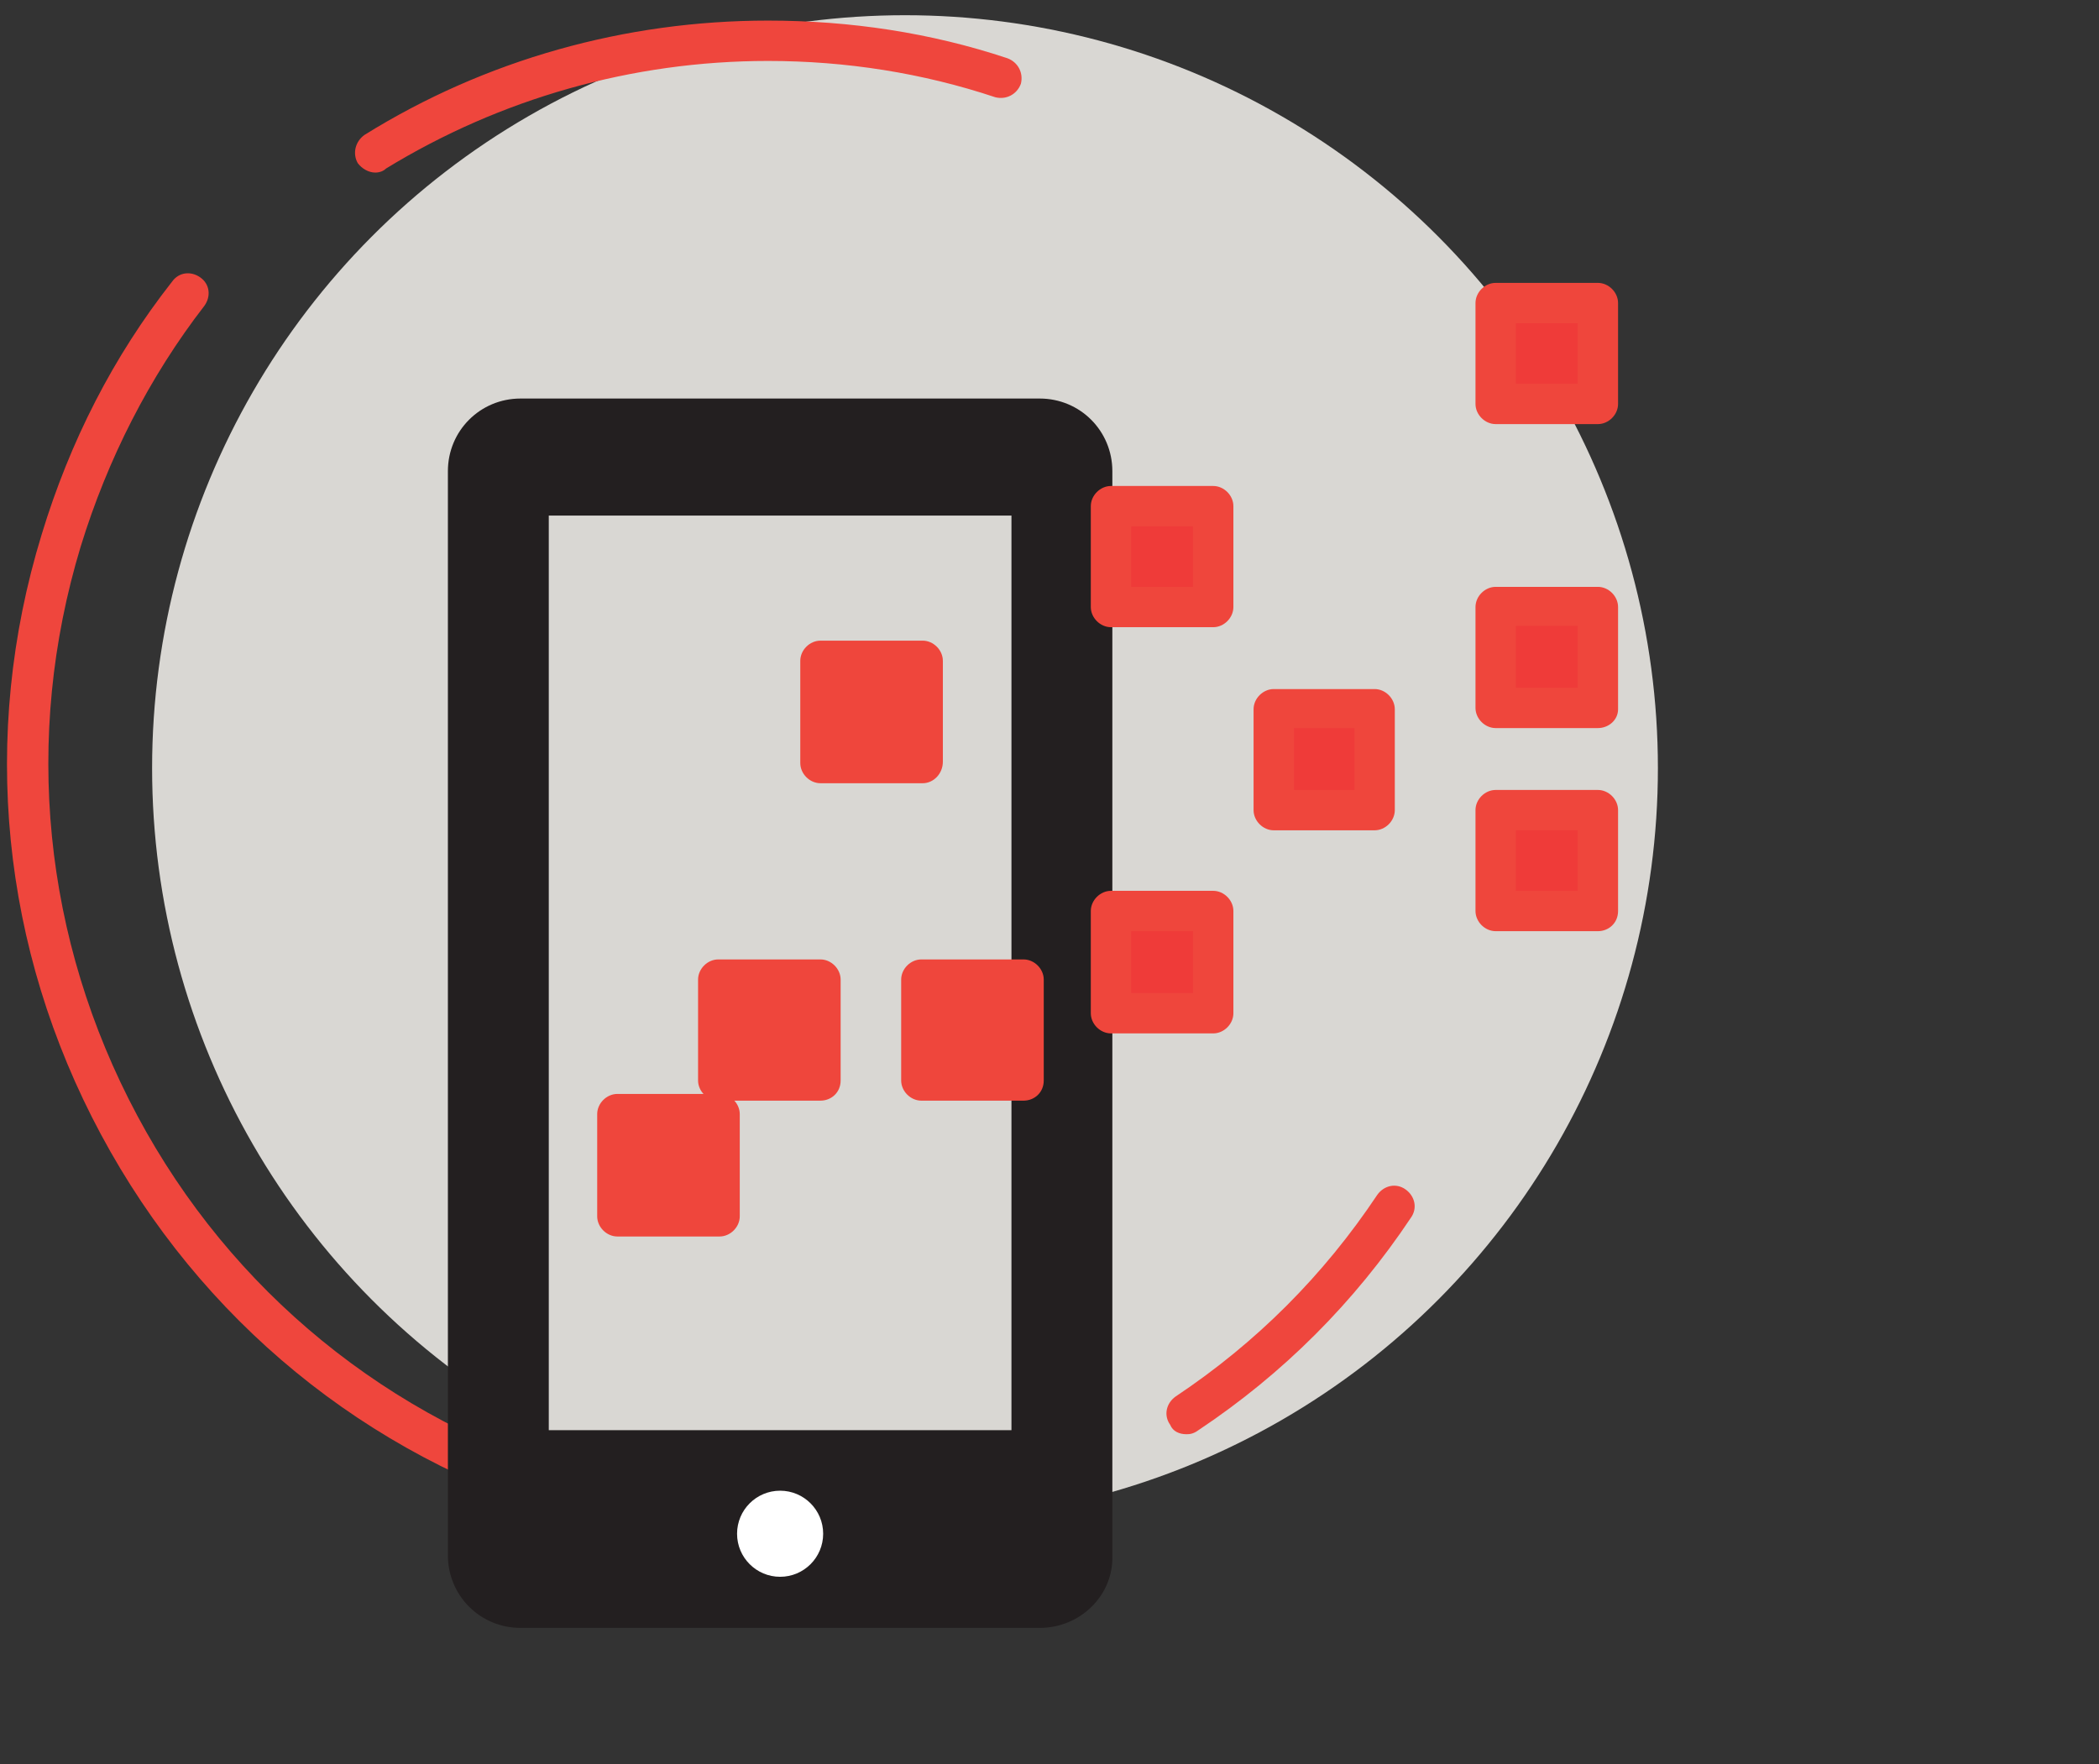 <?xml version="1.0" encoding="UTF-8"?>
<svg width="138px" height="116px" viewBox="0 0 138 116" version="1.1" xmlns="http://www.w3.org/2000/svg" xmlns:xlink="http://www.w3.org/1999/xlink">
    <rect x="0" y="0" width="138" height="116" fill="#333333" stroke="none"/>
    <!-- Generator: Sketch 48.2 (47327) - http://www.bohemiancoding.com/sketch -->
    <title>Artboard 2 Copy</title>
    <desc>Created with Sketch.</desc>
    <defs></defs>
    <g id="ILN---Website" stroke="none" stroke-width="1" fill="none" fill-rule="evenodd">
        <g id="Artboard-2-Copy">
            <circle id="Oval-2-Copy-7" fill="#D9D7D3" style="mix-blend-mode: multiply;" cx="59.5" cy="50.5" r="49.5"></circle>
            <g id="SHARE-INFO-Copy-2" transform="translate(0, 1)" fill-rule="nonzero">
                <path d="M52.262,100.898 C47.221,100.898 42.181,100.191 37.317,98.688 C24.053,94.708 13.176,85.777 6.632,73.574 C0.088,61.37 -1.326,47.398 2.741,34.134 C4.598,28.032 7.428,22.461 11.319,17.509 C11.761,16.89 12.557,16.802 13.176,17.244 C13.795,17.686 13.883,18.482 13.441,19.101 C9.816,23.788 7.074,29.182 5.306,34.93 C1.503,47.487 2.83,60.751 9.02,72.336 C15.21,83.92 25.556,92.321 38.113,96.123 C42.888,97.538 47.84,98.245 52.881,98.245 C52.881,98.245 52.881,98.245 52.881,98.245 C53.588,98.245 54.207,98.864 54.207,99.572 C54.207,100.279 53.588,100.898 52.881,100.898 C52.704,100.898 52.439,100.898 52.262,100.898 Z" id="Shape" fill="#EF463D"></path>
                <path d="M24.672,10.346 C24.23,10.346 23.788,10.081 23.522,9.727 C23.169,9.108 23.345,8.312 23.964,7.87 C31.923,2.918 41.12,0.354 50.493,0.354 C55.888,0.354 61.193,1.15 66.234,2.83 C66.941,3.095 67.295,3.802 67.118,4.51 C66.853,5.217 66.145,5.571 65.438,5.394 C60.663,3.802 55.622,3.007 50.493,3.007 C41.562,3.007 32.896,5.483 25.379,10.081 C25.202,10.258 24.937,10.346 24.672,10.346 Z" id="Shape" fill="#EF463D"></path>
                <path d="M77.995,93.293 C77.553,93.293 77.111,93.117 76.934,92.674 C76.492,92.055 76.669,91.26 77.288,90.817 C82.593,87.28 87.015,82.859 90.552,77.553 C90.994,76.934 91.79,76.757 92.409,77.199 C93.028,77.641 93.205,78.437 92.763,79.056 C89.049,84.627 84.362,89.314 78.791,93.028 C78.437,93.293 78.172,93.293 77.995,93.293 Z" id="Shape" fill="#EF463D"></path>
                <g id="Group" transform="translate(29.182, 24.76)" fill="#231F20">
                    <path d="M39.174,1.238 L5.04,1.238 C2.918,1.238 1.15,3.007 1.15,5.129 L1.15,76.403 C1.15,78.526 2.918,80.294 5.04,80.294 L39.174,80.294 C41.297,80.294 43.065,78.526 43.065,76.403 L43.065,61.459 L43.065,35.814 L43.065,5.129 C43.154,3.007 41.385,1.238 39.174,1.238 Z M22.107,78.702 C20.074,78.702 18.482,77.111 18.482,75.077 C18.482,73.043 20.074,71.451 22.107,71.451 C24.141,71.451 25.733,73.043 25.733,75.077 C25.733,77.111 24.141,78.702 22.107,78.702 Z M38.202,44.569 L38.202,61.636 L38.202,69.24 L6.013,69.24 L6.013,7.34 L38.202,7.34 L38.202,44.569 Z" id="Shape"></path>
                    <path d="M39.174,81.267 L5.04,81.267 C2.388,81.267 0.265,79.145 0.265,76.492 L0.265,5.217 C0.265,2.564 2.388,0.442 5.04,0.442 L39.174,0.442 C41.827,0.442 43.95,2.564 43.95,5.217 L43.95,76.492 C44.038,79.145 41.827,81.267 39.174,81.267 Z M22.903,79.498 L39.174,79.498 C40.855,79.498 42.181,78.172 42.181,76.492 L42.181,5.217 C42.181,3.537 40.855,2.211 39.174,2.211 L5.04,2.211 C3.36,2.211 2.034,3.537 2.034,5.217 L2.034,76.492 C2.034,78.172 3.36,79.498 5.04,79.498 L21.312,79.498 C19.189,79.145 17.598,77.288 17.598,75.077 C17.598,72.601 19.631,70.567 22.107,70.567 C24.583,70.567 26.617,72.601 26.617,75.077 C26.617,77.288 25.026,79.145 22.903,79.498 Z M22.107,72.336 C20.604,72.336 19.366,73.574 19.366,75.077 C19.366,76.58 20.604,77.818 22.107,77.818 C23.611,77.818 24.849,76.58 24.849,75.077 C24.849,73.574 23.611,72.336 22.107,72.336 Z M38.202,70.036 L6.013,70.036 C5.483,70.036 5.129,69.683 5.129,69.152 L5.129,7.251 C5.129,6.721 5.483,6.367 6.013,6.367 L38.202,6.367 C38.732,6.367 39.086,6.721 39.086,7.251 L39.086,69.152 C39.086,69.683 38.644,70.036 38.202,70.036 Z M6.898,68.268 L37.317,68.268 L37.317,8.136 L6.898,8.136 L6.898,68.268 Z" id="Shape"></path>
                </g>
                <g id="Group" transform="translate(38.909, 16.802)">
                    <g transform="translate(6.19, 45.099)" fill="#EF463C">
                        <rect id="Rectangle-path" x="2.211" y="1.503" width="6.721" height="6.721"></rect>
                        <path d="M8.843,9.462 L2.122,9.462 C1.415,9.462 0.796,8.843 0.796,8.136 L0.796,1.503 C0.796,0.796 1.415,0.177 2.122,0.177 L8.843,0.177 C9.55,0.177 10.169,0.796 10.169,1.503 L10.169,8.136 C10.169,8.931 9.55,9.462 8.843,9.462 Z M3.537,6.809 L7.605,6.809 L7.605,2.83 L3.537,2.83 L3.537,6.809 Z" id="Shape"></path>
                    </g>
                    <g transform="translate(20.339, 45.099)" fill="#EF463C">
                        <rect id="Rectangle-path" x="1.415" y="1.503" width="6.721" height="6.721"></rect>
                        <path d="M8.047,9.462 L1.326,9.462 C0.619,9.462 0,8.843 0,8.136 L0,1.503 C0,0.796 0.619,0.177 1.326,0.177 L8.047,0.177 C8.755,0.177 9.374,0.796 9.374,1.503 L9.374,8.136 C9.374,8.931 8.755,9.462 8.047,9.462 Z M2.741,6.809 L6.809,6.809 L6.809,2.83 L2.741,2.83 L2.741,6.809 Z" id="Shape"></path>
                    </g>
                    <g transform="translate(32.719, 40.678)">
                        <rect id="Rectangle-path" fill="#EF3B39" x="1.415" y="1.415" width="6.721" height="6.721"></rect>
                        <path d="M8.136,9.462 L1.415,9.462 C0.707,9.462 0.088,8.843 0.088,8.136 L0.088,1.415 C0.088,0.707 0.707,0.088 1.415,0.088 L8.136,0.088 C8.843,0.088 9.462,0.707 9.462,1.415 L9.462,8.136 C9.462,8.843 8.843,9.462 8.136,9.462 Z M2.741,6.809 L6.809,6.809 L6.809,2.741 L2.741,2.741 L2.741,6.809 Z" id="Shape" fill="#EF463C"></path>
                    </g>
                    <g transform="translate(57.479, 33.603)">
                        <rect id="Rectangle-path" fill="#EF3B39" x="1.945" y="1.857" width="6.721" height="6.721"></rect>
                        <path d="M8.666,9.816 L1.945,9.816 C1.238,9.816 0.619,9.197 0.619,8.489 L0.619,1.857 C0.619,1.15 1.238,0.531 1.945,0.531 L8.666,0.531 C9.374,0.531 9.993,1.15 9.993,1.857 L9.993,8.489 C9.993,9.285 9.374,9.816 8.666,9.816 Z M3.272,7.163 L7.34,7.163 L7.34,3.183 L3.272,3.183 L3.272,7.163 Z" id="Shape" fill="#EF463C"></path>
                    </g>
                    <g transform="translate(13.264, 23.876)" fill="#EF463C">
                        <rect id="Rectangle-path" x="1.769" y="1.769" width="6.721" height="6.721"></rect>
                        <path d="M8.489,9.816 L1.769,9.816 C1.061,9.816 0.442,9.197 0.442,8.489 L0.442,1.769 C0.442,1.061 1.061,0.442 1.769,0.442 L8.489,0.442 C9.197,0.442 9.816,1.061 9.816,1.769 L9.816,8.401 C9.816,9.197 9.197,9.816 8.489,9.816 Z M3.095,7.163 L7.163,7.163 L7.163,3.183 L3.095,3.183 L3.095,7.163 Z" id="Shape"></path>
                    </g>
                    <g transform="translate(43.331, 27.413)">
                        <rect id="Rectangle-path" fill="#EF3B39" x="1.503" y="1.326" width="6.721" height="6.721"></rect>
                        <path d="M8.136,9.374 L1.503,9.374 C0.796,9.374 0.177,8.755 0.177,8.047 L0.177,1.415 C0.177,0.707 0.796,0.088 1.503,0.088 L8.136,0.088 C8.843,0.088 9.462,0.707 9.462,1.415 L9.462,8.047 C9.462,8.755 8.843,9.374 8.136,9.374 Z M2.83,6.721 L6.809,6.721 L6.809,2.653 L2.83,2.653 L2.83,6.721 Z" id="Shape" fill="#EF463C"></path>
                    </g>
                    <g transform="translate(57.479, 20.339)">
                        <rect id="Rectangle-path" fill="#EF3B39" x="1.945" y="1.769" width="6.721" height="6.721"></rect>
                        <path d="M8.666,9.727 L1.945,9.727 C1.238,9.727 0.619,9.108 0.619,8.401 L0.619,1.769 C0.619,1.061 1.238,0.442 1.945,0.442 L8.666,0.442 C9.374,0.442 9.993,1.061 9.993,1.769 L9.993,8.489 C9.993,9.197 9.374,9.727 8.666,9.727 Z M3.272,7.074 L7.34,7.074 L7.34,3.007 L3.272,3.007 L3.272,7.074 Z" id="Shape" fill="#EF463C"></path>
                    </g>
                    <g transform="translate(32.719, 14.149)">
                        <rect id="Rectangle-path" fill="#EF3B39" x="1.415" y="1.238" width="6.721" height="6.721"></rect>
                        <path d="M8.136,9.285 L1.415,9.285 C0.707,9.285 0.088,8.666 0.088,7.959 L0.088,1.326 C0.088,0.619 0.707,0 1.415,0 L8.136,0 C8.843,0 9.462,0.619 9.462,1.326 L9.462,7.959 C9.462,8.666 8.843,9.285 8.136,9.285 Z M2.741,6.632 L6.809,6.632 L6.809,2.653 L2.741,2.653 L2.741,6.632 Z" id="Shape" fill="#EF463C"></path>
                    </g>
                    <g transform="translate(0, 53.942)" fill="#EF463C">
                        <rect id="Rectangle-path" x="1.68" y="1.503" width="6.721" height="6.721"></rect>
                        <path d="M8.401,9.55 L1.68,9.55 C0.973,9.55 0.354,8.931 0.354,8.224 L0.354,1.503 C0.354,0.796 0.973,0.177 1.68,0.177 L8.401,0.177 C9.108,0.177 9.727,0.796 9.727,1.503 L9.727,8.224 C9.727,8.931 9.108,9.55 8.401,9.55 Z M3.007,6.898 L7.074,6.898 L7.074,2.83 L3.007,2.83 L3.007,6.898 Z" id="Shape"></path>
                    </g>
                    <g transform="translate(57.479, 0)">
                        <rect id="Rectangle-path" fill="#EF3B39" x="1.945" y="2.034" width="6.721" height="6.721"></rect>
                        <path d="M8.666,10.081 L1.945,10.081 C1.238,10.081 0.619,9.462 0.619,8.755 L0.619,2.122 C0.619,1.415 1.238,0.796 1.945,0.796 L8.666,0.796 C9.374,0.796 9.993,1.415 9.993,2.122 L9.993,8.755 C9.993,9.462 9.374,10.081 8.666,10.081 Z M3.272,7.428 L7.34,7.428 L7.34,3.449 L3.272,3.449 L3.272,7.428 Z" id="Shape" fill="#EF463C"></path>
                    </g>
                </g>
                <circle id="Oval" fill="#FFFFFF" cx="51.289" cy="99.837" r="2.83"></circle>
            </g>
        </g>
    </g>
</svg>